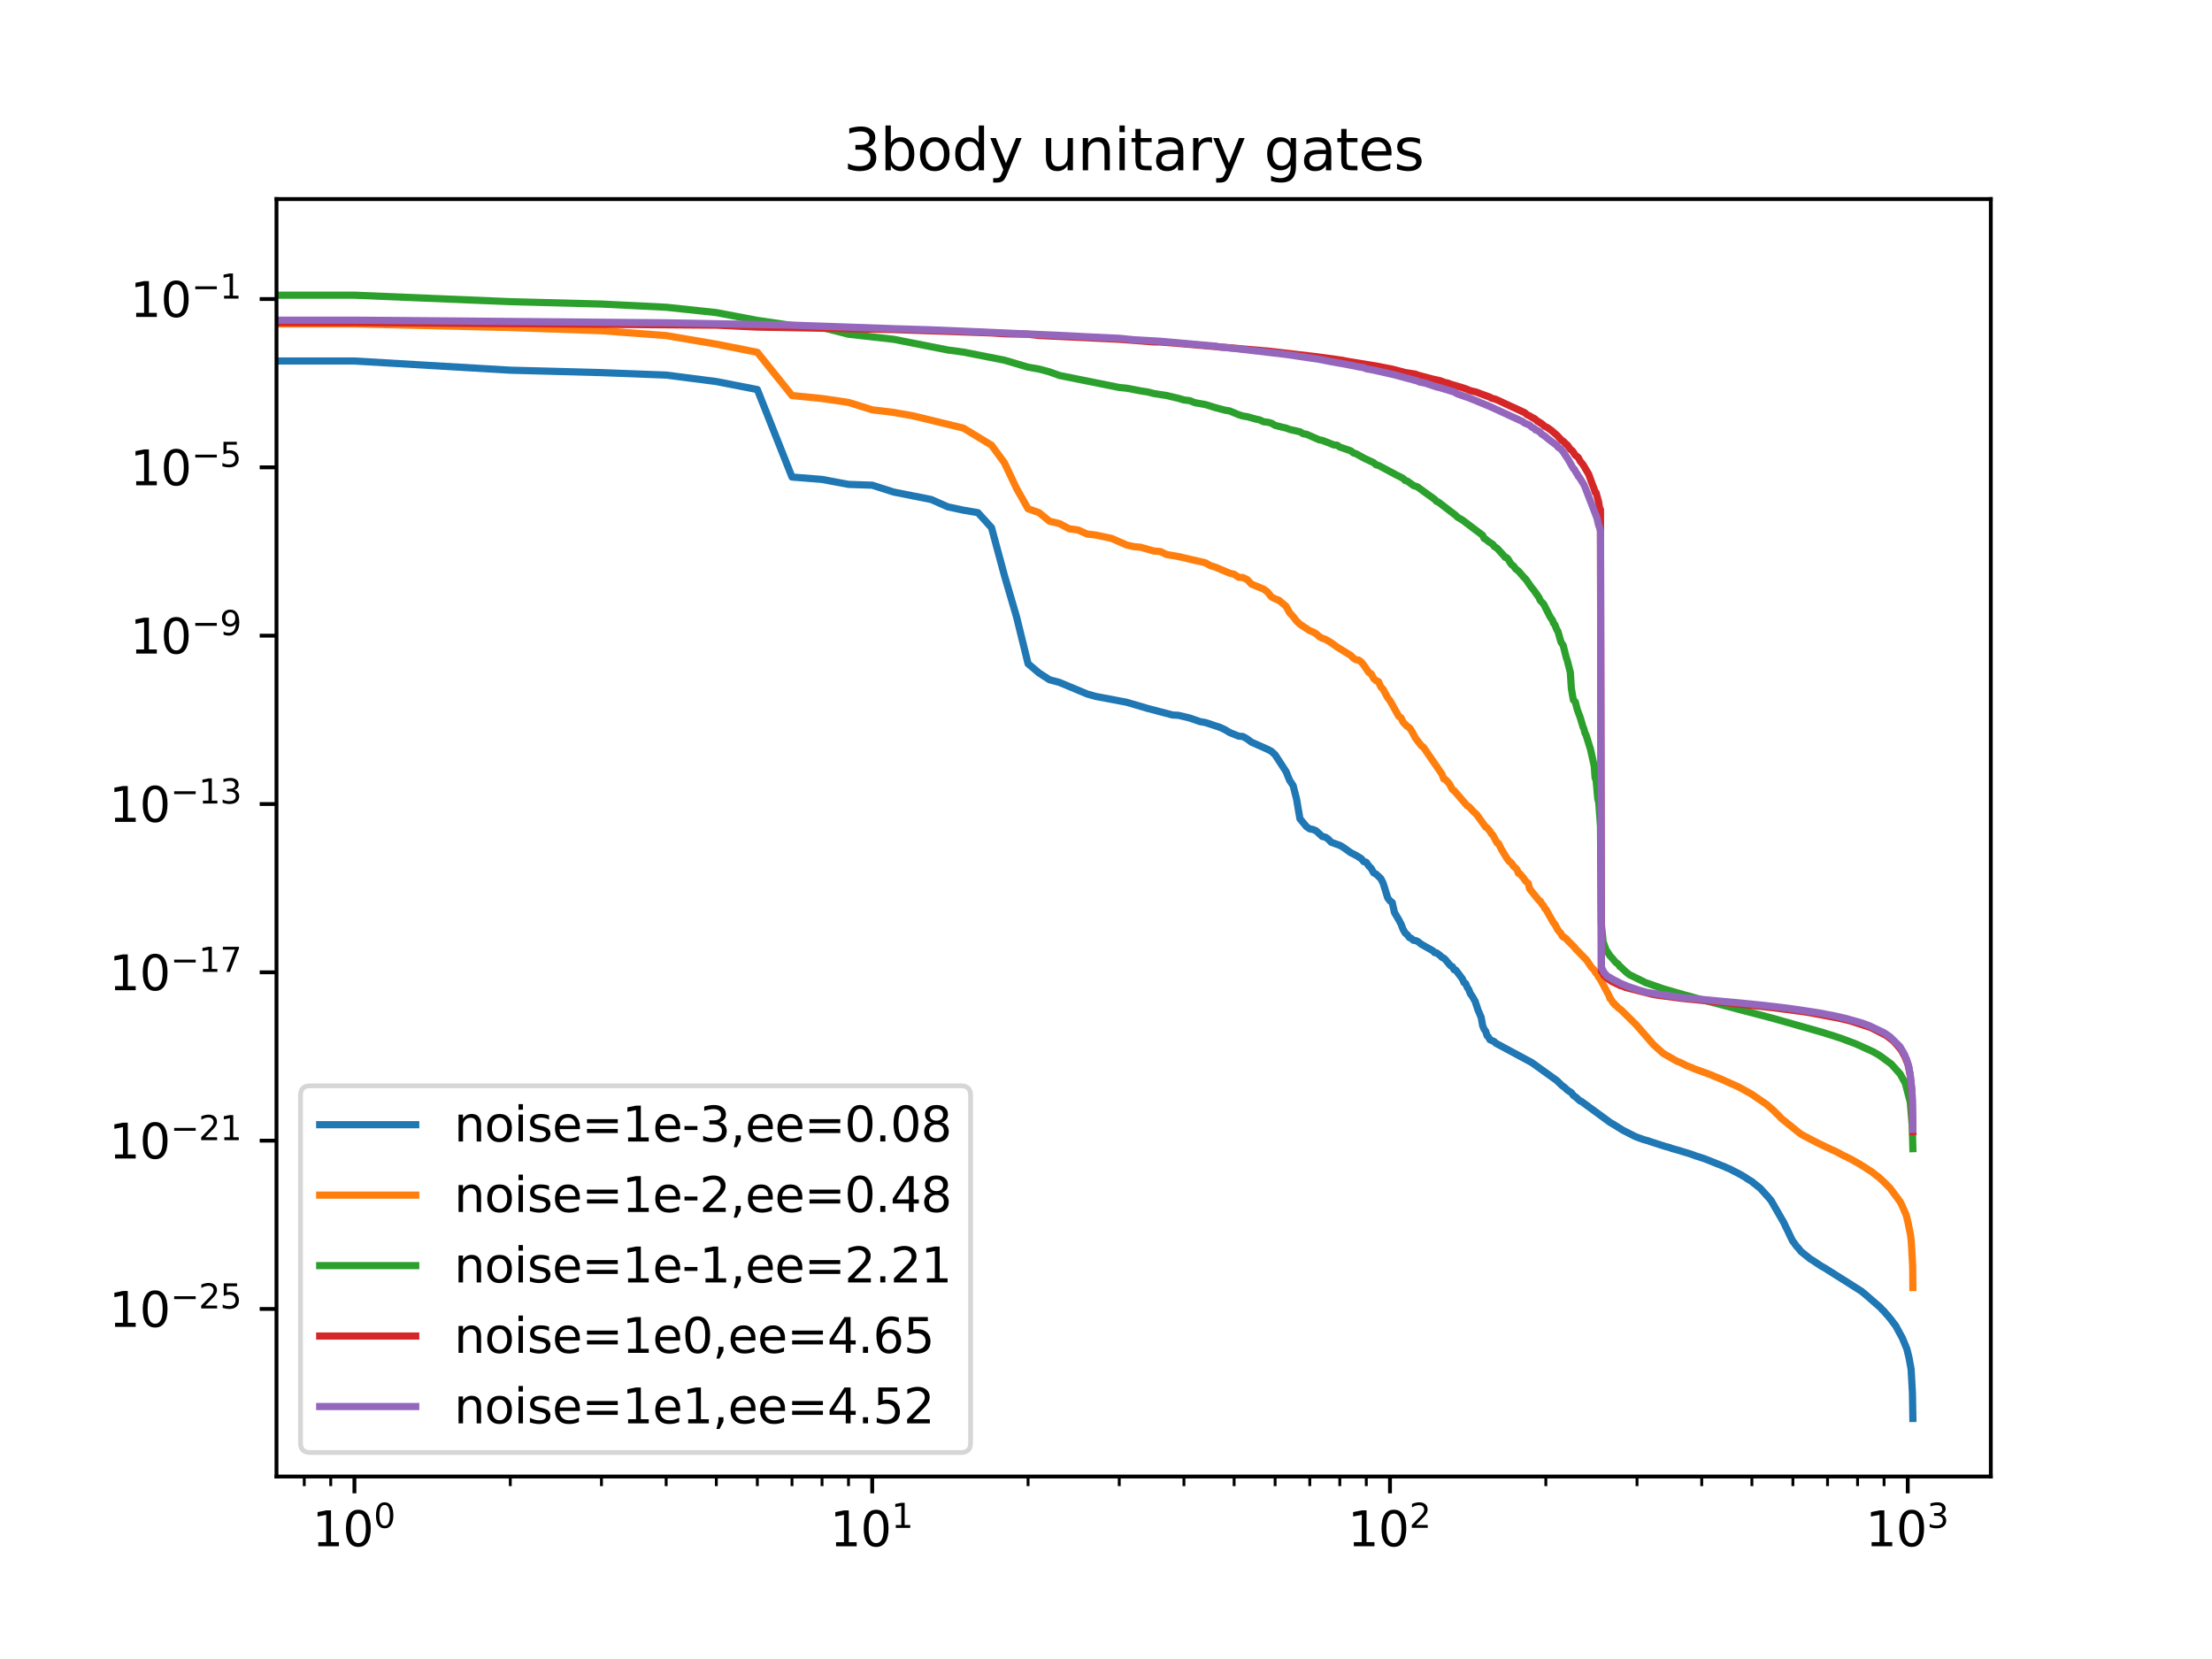 <?xml version="1.0" encoding="utf-8" standalone="no"?>
<!DOCTYPE svg PUBLIC "-//W3C//DTD SVG 1.1//EN"
  "http://www.w3.org/Graphics/SVG/1.1/DTD/svg11.dtd">
<svg xmlns:xlink="http://www.w3.org/1999/xlink" width="460.8pt" height="345.6pt" viewBox="0 0 460.8 345.6" xmlns="http://www.w3.org/2000/svg" version="1.1">
 <defs>
  <style type="text/css">*{stroke-linejoin: round; stroke-linecap: butt}</style>
 </defs>
 <g id="figure_1">
  <g id="patch_1">
   <path d="M 0 345.6 
L 460.8 345.6 
L 460.8 0 
L 0 0 
z
" style="fill: #ffffff"/>
  </g>
  <g id="axes_1">
   <g id="patch_2">
    <path d="M 57.6 307.584 
L 414.72 307.584 
L 414.72 41.472 
L 57.6 41.472 
z
" style="fill: #ffffff"/>
   </g>
   <g id="matplotlib.axis_1">
    <g id="xtick_1">
     <g id="line2d_1">
      <defs>
       <path id="m08c8ee626a" d="M 0 0 
L 0 3.5 
" style="stroke: #000000; stroke-width: 0.8"/>
      </defs>
      <g>
       <use xlink:href="#m08c8ee626a" x="73.833" y="307.584" style="stroke: #000000; stroke-width: 0.8"/>
      </g>
     </g>
     <g id="text_1">
      <!-- $\mathdefault{10^{0}}$ -->
      <g transform="translate(65.033 322.182) scale(0.1 -0.1)">
       <defs>
        <path id="DejaVuSans-31" d="M 794 531 
L 1825 531 
L 1825 4091 
L 703 3866 
L 703 4441 
L 1819 4666 
L 2450 4666 
L 2450 531 
L 3481 531 
L 3481 0 
L 794 0 
L 794 531 
z
" transform="scale(0.016)"/>
        <path id="DejaVuSans-30" d="M 2034 4250 
Q 1547 4250 1301 3770 
Q 1056 3291 1056 2328 
Q 1056 1369 1301 889 
Q 1547 409 2034 409 
Q 2525 409 2770 889 
Q 3016 1369 3016 2328 
Q 3016 3291 2770 3770 
Q 2525 4250 2034 4250 
z
M 2034 4750 
Q 2819 4750 3233 4129 
Q 3647 3509 3647 2328 
Q 3647 1150 3233 529 
Q 2819 -91 2034 -91 
Q 1250 -91 836 529 
Q 422 1150 422 2328 
Q 422 3509 836 4129 
Q 1250 4750 2034 4750 
z
" transform="scale(0.016)"/>
       </defs>
       <use xlink:href="#DejaVuSans-31" transform="translate(0 0.766)"/>
       <use xlink:href="#DejaVuSans-30" transform="translate(63.623 0.766)"/>
       <use xlink:href="#DejaVuSans-30" transform="translate(128.203 39.047) scale(0.7)"/>
      </g>
     </g>
    </g>
    <g id="xtick_2">
     <g id="line2d_2">
      <g>
       <use xlink:href="#m08c8ee626a" x="181.696" y="307.584" style="stroke: #000000; stroke-width: 0.8"/>
      </g>
     </g>
     <g id="text_2">
      <!-- $\mathdefault{10^{1}}$ -->
      <g transform="translate(172.896 322.182) scale(0.1 -0.1)">
       <use xlink:href="#DejaVuSans-31" transform="translate(0 0.684)"/>
       <use xlink:href="#DejaVuSans-30" transform="translate(63.623 0.684)"/>
       <use xlink:href="#DejaVuSans-31" transform="translate(128.203 38.966) scale(0.7)"/>
      </g>
     </g>
    </g>
    <g id="xtick_3">
     <g id="line2d_3">
      <g>
       <use xlink:href="#m08c8ee626a" x="289.559" y="307.584" style="stroke: #000000; stroke-width: 0.8"/>
      </g>
     </g>
     <g id="text_3">
      <!-- $\mathdefault{10^{2}}$ -->
      <g transform="translate(280.759 322.182) scale(0.1 -0.1)">
       <defs>
        <path id="DejaVuSans-32" d="M 1228 531 
L 3431 531 
L 3431 0 
L 469 0 
L 469 531 
Q 828 903 1448 1529 
Q 2069 2156 2228 2338 
Q 2531 2678 2651 2914 
Q 2772 3150 2772 3378 
Q 2772 3750 2511 3984 
Q 2250 4219 1831 4219 
Q 1534 4219 1204 4116 
Q 875 4013 500 3803 
L 500 4441 
Q 881 4594 1212 4672 
Q 1544 4750 1819 4750 
Q 2544 4750 2975 4387 
Q 3406 4025 3406 3419 
Q 3406 3131 3298 2873 
Q 3191 2616 2906 2266 
Q 2828 2175 2409 1742 
Q 1991 1309 1228 531 
z
" transform="scale(0.016)"/>
       </defs>
       <use xlink:href="#DejaVuSans-31" transform="translate(0 0.766)"/>
       <use xlink:href="#DejaVuSans-30" transform="translate(63.623 0.766)"/>
       <use xlink:href="#DejaVuSans-32" transform="translate(128.203 39.047) scale(0.7)"/>
      </g>
     </g>
    </g>
    <g id="xtick_4">
     <g id="line2d_4">
      <g>
       <use xlink:href="#m08c8ee626a" x="397.422" y="307.584" style="stroke: #000000; stroke-width: 0.8"/>
      </g>
     </g>
     <g id="text_4">
      <!-- $\mathdefault{10^{3}}$ -->
      <g transform="translate(388.622 322.182) scale(0.1 -0.1)">
       <defs>
        <path id="DejaVuSans-33" d="M 2597 2516 
Q 3050 2419 3304 2112 
Q 3559 1806 3559 1356 
Q 3559 666 3084 287 
Q 2609 -91 1734 -91 
Q 1441 -91 1130 -33 
Q 819 25 488 141 
L 488 750 
Q 750 597 1062 519 
Q 1375 441 1716 441 
Q 2309 441 2620 675 
Q 2931 909 2931 1356 
Q 2931 1769 2642 2001 
Q 2353 2234 1838 2234 
L 1294 2234 
L 1294 2753 
L 1863 2753 
Q 2328 2753 2575 2939 
Q 2822 3125 2822 3475 
Q 2822 3834 2567 4026 
Q 2313 4219 1838 4219 
Q 1578 4219 1281 4162 
Q 984 4106 628 3988 
L 628 4550 
Q 988 4650 1302 4700 
Q 1616 4750 1894 4750 
Q 2613 4750 3031 4423 
Q 3450 4097 3450 3541 
Q 3450 3153 3228 2886 
Q 3006 2619 2597 2516 
z
" transform="scale(0.016)"/>
       </defs>
       <use xlink:href="#DejaVuSans-31" transform="translate(0 0.766)"/>
       <use xlink:href="#DejaVuSans-30" transform="translate(63.623 0.766)"/>
       <use xlink:href="#DejaVuSans-33" transform="translate(128.203 39.047) scale(0.7)"/>
      </g>
     </g>
    </g>
    <g id="xtick_5">
     <g id="line2d_5">
      <defs>
       <path id="m4d0e355318" d="M 0 0 
L 0 2 
" style="stroke: #000000; stroke-width: 0.6"/>
      </defs>
      <g>
       <use xlink:href="#m4d0e355318" x="63.38" y="307.584" style="stroke: #000000; stroke-width: 0.6"/>
      </g>
     </g>
    </g>
    <g id="xtick_6">
     <g id="line2d_6">
      <g>
       <use xlink:href="#m4d0e355318" x="68.897" y="307.584" style="stroke: #000000; stroke-width: 0.6"/>
      </g>
     </g>
    </g>
    <g id="xtick_7">
     <g id="line2d_7">
      <g>
       <use xlink:href="#m4d0e355318" x="106.303" y="307.584" style="stroke: #000000; stroke-width: 0.6"/>
      </g>
     </g>
    </g>
    <g id="xtick_8">
     <g id="line2d_8">
      <g>
       <use xlink:href="#m4d0e355318" x="125.297" y="307.584" style="stroke: #000000; stroke-width: 0.6"/>
      </g>
     </g>
    </g>
    <g id="xtick_9">
     <g id="line2d_9">
      <g>
       <use xlink:href="#m4d0e355318" x="138.773" y="307.584" style="stroke: #000000; stroke-width: 0.6"/>
      </g>
     </g>
    </g>
    <g id="xtick_10">
     <g id="line2d_10">
      <g>
       <use xlink:href="#m4d0e355318" x="149.226" y="307.584" style="stroke: #000000; stroke-width: 0.6"/>
      </g>
     </g>
    </g>
    <g id="xtick_11">
     <g id="line2d_11">
      <g>
       <use xlink:href="#m4d0e355318" x="157.767" y="307.584" style="stroke: #000000; stroke-width: 0.6"/>
      </g>
     </g>
    </g>
    <g id="xtick_12">
     <g id="line2d_12">
      <g>
       <use xlink:href="#m4d0e355318" x="164.988" y="307.584" style="stroke: #000000; stroke-width: 0.6"/>
      </g>
     </g>
    </g>
    <g id="xtick_13">
     <g id="line2d_13">
      <g>
       <use xlink:href="#m4d0e355318" x="171.243" y="307.584" style="stroke: #000000; stroke-width: 0.6"/>
      </g>
     </g>
    </g>
    <g id="xtick_14">
     <g id="line2d_14">
      <g>
       <use xlink:href="#m4d0e355318" x="176.76" y="307.584" style="stroke: #000000; stroke-width: 0.6"/>
      </g>
     </g>
    </g>
    <g id="xtick_15">
     <g id="line2d_15">
      <g>
       <use xlink:href="#m4d0e355318" x="214.166" y="307.584" style="stroke: #000000; stroke-width: 0.6"/>
      </g>
     </g>
    </g>
    <g id="xtick_16">
     <g id="line2d_16">
      <g>
       <use xlink:href="#m4d0e355318" x="233.16" y="307.584" style="stroke: #000000; stroke-width: 0.6"/>
      </g>
     </g>
    </g>
    <g id="xtick_17">
     <g id="line2d_17">
      <g>
       <use xlink:href="#m4d0e355318" x="246.636" y="307.584" style="stroke: #000000; stroke-width: 0.6"/>
      </g>
     </g>
    </g>
    <g id="xtick_18">
     <g id="line2d_18">
      <g>
       <use xlink:href="#m4d0e355318" x="257.089" y="307.584" style="stroke: #000000; stroke-width: 0.6"/>
      </g>
     </g>
    </g>
    <g id="xtick_19">
     <g id="line2d_19">
      <g>
       <use xlink:href="#m4d0e355318" x="265.63" y="307.584" style="stroke: #000000; stroke-width: 0.6"/>
      </g>
     </g>
    </g>
    <g id="xtick_20">
     <g id="line2d_20">
      <g>
       <use xlink:href="#m4d0e355318" x="272.851" y="307.584" style="stroke: #000000; stroke-width: 0.6"/>
      </g>
     </g>
    </g>
    <g id="xtick_21">
     <g id="line2d_21">
      <g>
       <use xlink:href="#m4d0e355318" x="279.106" y="307.584" style="stroke: #000000; stroke-width: 0.6"/>
      </g>
     </g>
    </g>
    <g id="xtick_22">
     <g id="line2d_22">
      <g>
       <use xlink:href="#m4d0e355318" x="284.623" y="307.584" style="stroke: #000000; stroke-width: 0.6"/>
      </g>
     </g>
    </g>
    <g id="xtick_23">
     <g id="line2d_23">
      <g>
       <use xlink:href="#m4d0e355318" x="322.029" y="307.584" style="stroke: #000000; stroke-width: 0.6"/>
      </g>
     </g>
    </g>
    <g id="xtick_24">
     <g id="line2d_24">
      <g>
       <use xlink:href="#m4d0e355318" x="341.023" y="307.584" style="stroke: #000000; stroke-width: 0.6"/>
      </g>
     </g>
    </g>
    <g id="xtick_25">
     <g id="line2d_25">
      <g>
       <use xlink:href="#m4d0e355318" x="354.499" y="307.584" style="stroke: #000000; stroke-width: 0.6"/>
      </g>
     </g>
    </g>
    <g id="xtick_26">
     <g id="line2d_26">
      <g>
       <use xlink:href="#m4d0e355318" x="364.952" y="307.584" style="stroke: #000000; stroke-width: 0.6"/>
      </g>
     </g>
    </g>
    <g id="xtick_27">
     <g id="line2d_27">
      <g>
       <use xlink:href="#m4d0e355318" x="373.493" y="307.584" style="stroke: #000000; stroke-width: 0.6"/>
      </g>
     </g>
    </g>
    <g id="xtick_28">
     <g id="line2d_28">
      <g>
       <use xlink:href="#m4d0e355318" x="380.714" y="307.584" style="stroke: #000000; stroke-width: 0.6"/>
      </g>
     </g>
    </g>
    <g id="xtick_29">
     <g id="line2d_29">
      <g>
       <use xlink:href="#m4d0e355318" x="386.969" y="307.584" style="stroke: #000000; stroke-width: 0.6"/>
      </g>
     </g>
    </g>
    <g id="xtick_30">
     <g id="line2d_30">
      <g>
       <use xlink:href="#m4d0e355318" x="392.487" y="307.584" style="stroke: #000000; stroke-width: 0.6"/>
      </g>
     </g>
    </g>
   </g>
   <g id="matplotlib.axis_2">
    <g id="ytick_1">
     <g id="line2d_31">
      <defs>
       <path id="m8bff9278f8" d="M 0 0 
L -3.5 0 
" style="stroke: #000000; stroke-width: 0.8"/>
      </defs>
      <g>
       <use xlink:href="#m8bff9278f8" x="57.6" y="272.682" style="stroke: #000000; stroke-width: 0.8"/>
      </g>
     </g>
     <g id="text_5">
      <!-- $\mathdefault{10^{-25}}$ -->
      <g transform="translate(22.7 276.482) scale(0.1 -0.1)">
       <defs>
        <path id="DejaVuSans-2212" d="M 678 2272 
L 4684 2272 
L 4684 1741 
L 678 1741 
L 678 2272 
z
" transform="scale(0.016)"/>
        <path id="DejaVuSans-35" d="M 691 4666 
L 3169 4666 
L 3169 4134 
L 1269 4134 
L 1269 2991 
Q 1406 3038 1543 3061 
Q 1681 3084 1819 3084 
Q 2600 3084 3056 2656 
Q 3513 2228 3513 1497 
Q 3513 744 3044 326 
Q 2575 -91 1722 -91 
Q 1428 -91 1123 -41 
Q 819 9 494 109 
L 494 744 
Q 775 591 1075 516 
Q 1375 441 1709 441 
Q 2250 441 2565 725 
Q 2881 1009 2881 1497 
Q 2881 1984 2565 2268 
Q 2250 2553 1709 2553 
Q 1456 2553 1204 2497 
Q 953 2441 691 2322 
L 691 4666 
z
" transform="scale(0.016)"/>
       </defs>
       <use xlink:href="#DejaVuSans-31" transform="translate(0 0.766)"/>
       <use xlink:href="#DejaVuSans-30" transform="translate(63.623 0.766)"/>
       <use xlink:href="#DejaVuSans-2212" transform="translate(128.203 39.047) scale(0.7)"/>
       <use xlink:href="#DejaVuSans-32" transform="translate(186.855 39.047) scale(0.7)"/>
       <use xlink:href="#DejaVuSans-35" transform="translate(231.392 39.047) scale(0.7)"/>
      </g>
     </g>
    </g>
    <g id="ytick_2">
     <g id="line2d_32">
      <g>
       <use xlink:href="#m8bff9278f8" x="57.6" y="237.618" style="stroke: #000000; stroke-width: 0.8"/>
      </g>
     </g>
     <g id="text_6">
      <!-- $\mathdefault{10^{-21}}$ -->
      <g transform="translate(22.7 241.417) scale(0.1 -0.1)">
       <use xlink:href="#DejaVuSans-31" transform="translate(0 0.766)"/>
       <use xlink:href="#DejaVuSans-30" transform="translate(63.623 0.766)"/>
       <use xlink:href="#DejaVuSans-2212" transform="translate(128.203 39.047) scale(0.7)"/>
       <use xlink:href="#DejaVuSans-32" transform="translate(186.855 39.047) scale(0.7)"/>
       <use xlink:href="#DejaVuSans-31" transform="translate(231.392 39.047) scale(0.7)"/>
      </g>
     </g>
    </g>
    <g id="ytick_3">
     <g id="line2d_33">
      <g>
       <use xlink:href="#m8bff9278f8" x="57.6" y="202.553" style="stroke: #000000; stroke-width: 0.8"/>
      </g>
     </g>
     <g id="text_7">
      <!-- $\mathdefault{10^{-17}}$ -->
      <g transform="translate(22.7 206.352) scale(0.1 -0.1)">
       <defs>
        <path id="DejaVuSans-37" d="M 525 4666 
L 3525 4666 
L 3525 4397 
L 1831 0 
L 1172 0 
L 2766 4134 
L 525 4134 
L 525 4666 
z
" transform="scale(0.016)"/>
       </defs>
       <use xlink:href="#DejaVuSans-31" transform="translate(0 0.684)"/>
       <use xlink:href="#DejaVuSans-30" transform="translate(63.623 0.684)"/>
       <use xlink:href="#DejaVuSans-2212" transform="translate(128.203 38.966) scale(0.7)"/>
       <use xlink:href="#DejaVuSans-31" transform="translate(186.855 38.966) scale(0.7)"/>
       <use xlink:href="#DejaVuSans-37" transform="translate(231.392 38.966) scale(0.7)"/>
      </g>
     </g>
    </g>
    <g id="ytick_4">
     <g id="line2d_34">
      <g>
       <use xlink:href="#m8bff9278f8" x="57.6" y="167.488" style="stroke: #000000; stroke-width: 0.8"/>
      </g>
     </g>
     <g id="text_8">
      <!-- $\mathdefault{10^{-13}}$ -->
      <g transform="translate(22.7 171.287) scale(0.1 -0.1)">
       <use xlink:href="#DejaVuSans-31" transform="translate(0 0.766)"/>
       <use xlink:href="#DejaVuSans-30" transform="translate(63.623 0.766)"/>
       <use xlink:href="#DejaVuSans-2212" transform="translate(128.203 39.047) scale(0.7)"/>
       <use xlink:href="#DejaVuSans-31" transform="translate(186.855 39.047) scale(0.7)"/>
       <use xlink:href="#DejaVuSans-33" transform="translate(231.392 39.047) scale(0.7)"/>
      </g>
     </g>
    </g>
    <g id="ytick_5">
     <g id="line2d_35">
      <g>
       <use xlink:href="#m8bff9278f8" x="57.6" y="132.423" style="stroke: #000000; stroke-width: 0.8"/>
      </g>
     </g>
     <g id="text_9">
      <!-- $\mathdefault{10^{-9}}$ -->
      <g transform="translate(27.1 136.222) scale(0.1 -0.1)">
       <defs>
        <path id="DejaVuSans-39" d="M 703 97 
L 703 672 
Q 941 559 1184 500 
Q 1428 441 1663 441 
Q 2288 441 2617 861 
Q 2947 1281 2994 2138 
Q 2813 1869 2534 1725 
Q 2256 1581 1919 1581 
Q 1219 1581 811 2004 
Q 403 2428 403 3163 
Q 403 3881 828 4315 
Q 1253 4750 1959 4750 
Q 2769 4750 3195 4129 
Q 3622 3509 3622 2328 
Q 3622 1225 3098 567 
Q 2575 -91 1691 -91 
Q 1453 -91 1209 -44 
Q 966 3 703 97 
z
M 1959 2075 
Q 2384 2075 2632 2365 
Q 2881 2656 2881 3163 
Q 2881 3666 2632 3958 
Q 2384 4250 1959 4250 
Q 1534 4250 1286 3958 
Q 1038 3666 1038 3163 
Q 1038 2656 1286 2365 
Q 1534 2075 1959 2075 
z
" transform="scale(0.016)"/>
       </defs>
       <use xlink:href="#DejaVuSans-31" transform="translate(0 0.766)"/>
       <use xlink:href="#DejaVuSans-30" transform="translate(63.623 0.766)"/>
       <use xlink:href="#DejaVuSans-2212" transform="translate(128.203 39.047) scale(0.7)"/>
       <use xlink:href="#DejaVuSans-39" transform="translate(186.855 39.047) scale(0.7)"/>
      </g>
     </g>
    </g>
    <g id="ytick_6">
     <g id="line2d_36">
      <g>
       <use xlink:href="#m8bff9278f8" x="57.6" y="97.358" style="stroke: #000000; stroke-width: 0.8"/>
      </g>
     </g>
     <g id="text_10">
      <!-- $\mathdefault{10^{-5}}$ -->
      <g transform="translate(27.1 101.158) scale(0.1 -0.1)">
       <use xlink:href="#DejaVuSans-31" transform="translate(0 0.684)"/>
       <use xlink:href="#DejaVuSans-30" transform="translate(63.623 0.684)"/>
       <use xlink:href="#DejaVuSans-2212" transform="translate(128.203 38.966) scale(0.7)"/>
       <use xlink:href="#DejaVuSans-35" transform="translate(186.855 38.966) scale(0.7)"/>
      </g>
     </g>
    </g>
    <g id="ytick_7">
     <g id="line2d_37">
      <g>
       <use xlink:href="#m8bff9278f8" x="57.6" y="62.294" style="stroke: #000000; stroke-width: 0.8"/>
      </g>
     </g>
     <g id="text_11">
      <!-- $\mathdefault{10^{-1}}$ -->
      <g transform="translate(27.1 66.093) scale(0.1 -0.1)">
       <use xlink:href="#DejaVuSans-31" transform="translate(0 0.684)"/>
       <use xlink:href="#DejaVuSans-30" transform="translate(63.623 0.684)"/>
       <use xlink:href="#DejaVuSans-2212" transform="translate(128.203 38.966) scale(0.7)"/>
       <use xlink:href="#DejaVuSans-31" transform="translate(186.855 38.966) scale(0.7)"/>
      </g>
     </g>
    </g>
   </g>
   <g id="line2d_38">
    <path d="M -1 75.191 
L 73.833 75.206 
L 106.303 77.116 
L 125.297 77.624 
L 138.773 78.135 
L 149.226 79.484 
L 157.767 81.151 
L 164.988 99.374 
L 171.243 99.873 
L 176.76 100.908 
L 181.696 101.076 
L 186.161 102.5 
L 193.986 104.058 
L 197.458 105.589 
L 200.69 106.281 
L 203.713 106.793 
L 206.553 109.928 
L 209.23 119.854 
L 211.763 128.499 
L 214.166 138.262 
L 216.451 140.195 
L 218.631 141.603 
L 220.713 142.166 
L 226.456 144.565 
L 228.224 145.067 
L 234.696 146.293 
L 239.023 147.566 
L 244.233 148.94 
L 245.45 149.01 
L 247.793 149.563 
L 250.024 150.336 
L 251.101 150.516 
L 254.19 151.539 
L 255.177 152 
L 256.143 152.592 
L 258.017 153.348 
L 258.926 153.433 
L 259.818 153.94 
L 260.694 154.597 
L 264.042 156.086 
L 264.842 156.505 
L 265.63 157.233 
L 267.915 160.744 
L 268.653 162.572 
L 269.379 163.641 
L 270.094 166.447 
L 270.799 170.559 
L 272.177 172.224 
L 272.851 172.676 
L 273.515 172.791 
L 274.17 173.074 
L 275.454 174.258 
L 276.083 174.382 
L 276.703 174.811 
L 277.315 175.455 
L 279.106 176.102 
L 279.688 176.425 
L 281.391 177.637 
L 282.494 178.195 
L 283.571 178.863 
L 284.1 179.497 
L 284.623 179.634 
L 285.141 180.393 
L 285.653 180.906 
L 286.159 181.837 
L 286.66 182.083 
L 287.647 183.026 
L 288.132 183.986 
L 289.088 187.056 
L 289.559 187.668 
L 290.025 188.01 
L 290.487 190.069 
L 291.396 191.62 
L 291.844 192.46 
L 292.289 193.613 
L 292.728 194.371 
L 293.164 194.733 
L 293.596 195.304 
L 294.024 195.498 
L 294.448 195.885 
L 294.868 195.929 
L 295.284 196.089 
L 296.106 196.714 
L 298.488 198.063 
L 298.874 198.46 
L 299.256 198.49 
L 300.012 199.054 
L 300.385 199.441 
L 300.756 199.591 
L 301.123 199.926 
L 301.849 200.813 
L 302.208 201.217 
L 302.564 201.375 
L 302.918 202.018 
L 303.269 202.09 
L 304.647 203.921 
L 304.985 204.71 
L 305.321 204.885 
L 305.654 205.681 
L 305.985 206.179 
L 306.314 207.03 
L 306.64 207.446 
L 307.287 208.573 
L 307.924 210.46 
L 308.553 211.929 
L 308.864 213.664 
L 309.173 214.409 
L 309.48 214.812 
L 309.786 215.751 
L 310.089 216.057 
L 310.39 216.6 
L 311.282 216.984 
L 311.576 217.304 
L 319.13 221.372 
L 324.315 225.097 
L 325.417 226.165 
L 325.851 226.457 
L 326.494 227.07 
L 326.918 227.351 
L 327.338 227.603 
L 327.754 228.186 
L 328.372 228.637 
L 328.779 229.02 
L 329.183 229.367 
L 329.384 229.402 
L 335.388 233.806 
L 335.913 234.105 
L 338.124 235.476 
L 340.552 236.706 
L 341.023 236.905 
L 342.407 237.402 
L 343.457 237.684 
L 343.752 237.811 
L 344.338 237.995 
L 347.023 238.86 
L 347.841 239.065 
L 348.244 239.236 
L 349.04 239.458 
L 349.823 239.669 
L 350.466 239.884 
L 351.225 240.108 
L 351.973 240.334 
L 352.83 240.627 
L 353.193 240.781 
L 353.791 240.963 
L 355.081 241.383 
L 356.449 241.923 
L 358.75 242.851 
L 359.176 243.009 
L 359.703 243.26 
L 360.431 243.55 
L 360.74 243.734 
L 362.153 244.45 
L 362.45 244.624 
L 362.746 244.764 
L 363.04 244.966 
L 363.332 245.112 
L 364.101 245.63 
L 365.046 246.204 
L 365.325 246.484 
L 365.511 246.595 
L 366.063 247.042 
L 366.609 247.468 
L 366.879 247.752 
L 367.682 248.629 
L 368.903 250.012 
L 371.662 254.804 
L 371.985 255.544 
L 372.307 256.153 
L 372.864 257.349 
L 373.493 258.631 
L 373.649 258.758 
L 374.19 259.543 
L 374.726 260.123 
L 375.18 260.711 
L 375.555 260.999 
L 377.098 262.252 
L 377.53 262.5 
L 378.452 263.119 
L 378.732 263.303 
L 379.287 263.68 
L 380.311 264.266 
L 380.647 264.484 
L 387.782 268.987 
L 388.069 269.244 
L 388.24 269.356 
L 391.752 272.408 
L 392.068 272.787 
L 392.487 273.168 
L 392.746 273.505 
L 393.261 274.064 
L 393.922 274.872 
L 394.573 275.75 
L 394.871 276.114 
L 396.284 278.714 
L 397.234 281.011 
L 397.609 282.543 
L 397.702 282.942 
L 398.12 285.248 
L 398.396 290.208 
L 398.487 295.488 
L 398.487 295.488 
" clip-path="url(#pdc5a31282e)" style="fill: none; stroke: #1f77b4; stroke-width: 1.5; stroke-linecap: square"/>
   </g>
   <g id="line2d_39">
    <path d="M -1 67.473 
L 73.833 67.483 
L 106.303 68.23 
L 125.297 68.899 
L 138.773 69.906 
L 149.226 71.693 
L 157.767 73.39 
L 164.988 82.397 
L 171.243 83.022 
L 176.76 83.828 
L 181.696 85.372 
L 186.161 85.914 
L 190.237 86.637 
L 200.69 89.18 
L 206.553 92.745 
L 209.23 96.393 
L 211.763 101.745 
L 214.166 105.995 
L 216.451 106.792 
L 218.631 108.582 
L 220.713 109.073 
L 222.707 110.144 
L 224.619 110.421 
L 226.456 111.247 
L 228.224 111.451 
L 231.572 112.161 
L 234.696 113.532 
L 236.183 113.873 
L 237.624 114.006 
L 240.381 114.792 
L 241.7 114.883 
L 242.984 115.507 
L 245.45 115.929 
L 251.101 117.241 
L 252.153 117.832 
L 253.183 118.15 
L 256.143 119.398 
L 257.089 119.627 
L 258.017 120.256 
L 258.926 120.315 
L 259.818 120.743 
L 260.694 121.679 
L 263.227 122.718 
L 264.042 123.304 
L 264.842 124.333 
L 265.63 124.753 
L 266.404 125.029 
L 267.915 126.309 
L 268.653 127.657 
L 269.379 128.425 
L 270.094 129.364 
L 270.799 130.035 
L 272.851 131.389 
L 273.515 131.643 
L 274.17 132.018 
L 274.817 132.605 
L 275.454 132.967 
L 276.083 133.166 
L 277.315 133.887 
L 278.517 134.77 
L 281.391 136.541 
L 281.946 137.117 
L 282.494 137.445 
L 283.035 137.51 
L 283.571 137.892 
L 284.1 138.557 
L 285.141 140.074 
L 285.653 140.394 
L 286.159 141.343 
L 286.66 141.804 
L 287.156 141.987 
L 287.647 143.093 
L 288.132 143.599 
L 289.088 145.369 
L 289.559 145.956 
L 291.396 149.225 
L 291.844 149.513 
L 292.289 150.443 
L 293.164 151.329 
L 293.596 151.58 
L 294.024 152.183 
L 294.868 153.754 
L 296.106 155.374 
L 296.512 155.632 
L 300.385 161.265 
L 300.756 162.261 
L 301.123 162.401 
L 301.849 163.173 
L 302.564 164.473 
L 302.918 164.697 
L 305.654 167.873 
L 305.985 168.021 
L 306.965 169.084 
L 307.606 169.668 
L 309.48 172.283 
L 309.786 172.444 
L 310.39 173.161 
L 310.689 173.694 
L 310.987 173.955 
L 311.868 175.599 
L 312.158 175.686 
L 312.733 176.855 
L 313.862 178.721 
L 314.416 179.479 
L 314.691 179.613 
L 314.964 179.914 
L 315.235 180.407 
L 315.774 180.864 
L 316.041 181.183 
L 316.306 181.921 
L 316.57 181.964 
L 317.093 182.585 
L 317.353 182.87 
L 317.868 183.615 
L 318.377 184.032 
L 318.629 185.141 
L 320.602 187.594 
L 320.843 187.688 
L 321.321 188.502 
L 321.558 188.683 
L 321.794 189.222 
L 322.029 189.412 
L 323.64 192.263 
L 323.866 192.459 
L 324.537 193.746 
L 324.979 194.233 
L 325.198 194.496 
L 325.417 194.987 
L 325.634 195.199 
L 325.851 195.22 
L 326.28 195.576 
L 326.706 196.046 
L 327.961 197.297 
L 328.372 197.825 
L 328.779 198.21 
L 330.57 200.066 
L 331.536 201.519 
L 331.916 201.892 
L 332.106 202.077 
L 332.482 202.748 
L 332.669 202.864 
L 333.041 203.561 
L 333.41 204.063 
L 335.212 207.448 
L 335.388 208.024 
L 335.564 208.135 
L 336.087 208.971 
L 336.26 209.025 
L 336.433 209.354 
L 336.605 209.411 
L 337.117 209.943 
L 337.791 210.459 
L 340.866 213.502 
L 344.483 217.662 
L 346.471 219.436 
L 348.908 220.829 
L 349.302 221.056 
L 349.952 221.298 
L 350.593 221.601 
L 351.099 221.889 
L 352.465 222.423 
L 352.83 222.607 
L 355.196 223.457 
L 355.541 223.571 
L 355.997 223.772 
L 356.561 223.958 
L 356.896 224.136 
L 357.559 224.396 
L 358.213 224.652 
L 361.653 226.189 
L 362.153 226.412 
L 364.764 227.85 
L 368.034 230.081 
L 369.502 231.36 
L 369.925 231.814 
L 370.344 232.184 
L 371.09 232.99 
L 374.802 235.982 
L 375.029 236.152 
L 375.778 236.613 
L 376.075 236.755 
L 378.452 237.992 
L 380.781 239.119 
L 380.981 239.197 
L 381.378 239.405 
L 382.422 239.87 
L 384.133 240.773 
L 384.505 240.923 
L 384.935 241.161 
L 385.542 241.451 
L 387.203 242.388 
L 387.377 242.481 
L 387.782 242.759 
L 388.411 243.128 
L 389.255 243.688 
L 389.864 244.073 
L 390.52 244.576 
L 390.845 244.844 
L 391.381 245.218 
L 392.487 246.265 
L 392.849 246.611 
L 393.414 247.196 
L 393.669 247.426 
L 395.802 250.301 
L 396.188 251.034 
L 397.093 253.114 
L 397.469 254.621 
L 398.027 257.405 
L 398.166 258.802 
L 398.441 263.736 
L 398.487 268.21 
L 398.487 268.21 
" clip-path="url(#pdc5a31282e)" style="fill: none; stroke: #ff7f0e; stroke-width: 1.5; stroke-linecap: square"/>
   </g>
   <g id="line2d_40">
    <path d="M -1 61.489 
L 73.833 61.492 
L 106.303 62.844 
L 125.297 63.339 
L 138.773 64.005 
L 149.226 65.119 
L 157.767 66.742 
L 164.988 67.802 
L 171.243 68.228 
L 176.76 69.627 
L 186.161 70.684 
L 197.458 72.912 
L 200.69 73.348 
L 209.23 75.029 
L 214.166 76.489 
L 216.451 76.884 
L 218.631 77.467 
L 220.713 78.218 
L 233.16 80.719 
L 234.696 80.869 
L 237.624 81.428 
L 239.023 81.64 
L 240.381 81.985 
L 242.984 82.386 
L 245.45 82.967 
L 246.636 83.324 
L 247.793 83.447 
L 248.921 83.891 
L 251.101 84.272 
L 253.183 84.918 
L 255.177 85.445 
L 256.143 85.599 
L 258.017 86.383 
L 258.926 86.667 
L 259.818 86.805 
L 261.554 87.29 
L 262.398 87.476 
L 263.227 87.861 
L 264.042 87.945 
L 264.842 88.149 
L 265.63 88.613 
L 267.166 89.004 
L 267.915 89.172 
L 268.653 89.458 
L 270.799 89.944 
L 271.493 90.359 
L 272.177 90.466 
L 274.17 91.342 
L 274.817 91.622 
L 275.454 91.737 
L 277.92 92.704 
L 278.517 92.728 
L 279.106 93.13 
L 281.391 93.918 
L 281.946 94.357 
L 282.494 94.521 
L 284.1 95.415 
L 286.159 96.385 
L 286.66 96.822 
L 287.156 96.952 
L 290.944 98.968 
L 292.289 99.656 
L 292.728 100.104 
L 293.164 100.218 
L 294.448 101.145 
L 295.284 101.42 
L 296.914 102.62 
L 298.874 104.021 
L 299.256 104.445 
L 299.636 104.586 
L 303.269 107.376 
L 303.617 107.731 
L 304.647 108.334 
L 308.864 111.511 
L 309.173 112.179 
L 309.48 112.304 
L 310.089 112.826 
L 310.987 113.394 
L 311.282 113.844 
L 311.868 114.208 
L 313.3 115.778 
L 313.582 116.126 
L 313.862 116.167 
L 314.14 116.439 
L 314.691 117.357 
L 314.964 117.685 
L 315.235 117.83 
L 315.774 118.548 
L 316.306 118.938 
L 317.353 120.151 
L 317.868 120.681 
L 318.881 122.154 
L 319.379 122.771 
L 319.872 123.43 
L 320.36 124.13 
L 320.602 124.483 
L 320.843 125.06 
L 321.558 125.821 
L 322.957 128.566 
L 323.414 129.208 
L 323.64 129.848 
L 323.866 130.062 
L 324.315 131.189 
L 324.537 131.507 
L 325.198 133.794 
L 325.634 134.422 
L 326.28 136.993 
L 326.494 137.58 
L 326.918 139.24 
L 327.128 140.072 
L 327.338 143.388 
L 327.754 145.807 
L 328.167 146.223 
L 328.576 147.825 
L 329.183 149.459 
L 329.782 151.462 
L 329.98 151.894 
L 330.178 152.737 
L 330.374 153.028 
L 331.344 156.155 
L 332.106 159.587 
L 332.294 162.095 
L 332.482 162.376 
L 332.855 166.441 
L 333.041 167.101 
L 333.41 172.109 
L 333.593 192.491 
L 333.958 196.182 
L 334.678 198.154 
L 334.857 198.262 
L 335.388 199.111 
L 335.739 199.475 
L 336.605 200.493 
L 337.117 200.861 
L 337.455 201.373 
L 337.623 201.425 
L 338.124 201.916 
L 338.784 202.527 
L 339.435 203.047 
L 342.407 204.493 
L 342.71 204.663 
L 344.628 205.33 
L 345.911 205.78 
L 346.471 205.983 
L 350.847 207.243 
L 351.476 207.397 
L 352.951 207.819 
L 354.028 208.119 
L 354.382 208.215 
L 355.196 208.428 
L 368.47 211.905 
L 368.989 212.044 
L 379.904 215.134 
L 380.714 215.408 
L 381.707 215.702 
L 382.999 216.131 
L 383.507 216.293 
L 386.439 217.395 
L 386.852 217.569 
L 390.138 219.061 
L 391.06 219.58 
L 391.593 219.9 
L 393.972 221.649 
L 395.85 223.745 
L 396.904 225.655 
L 397.935 229.564 
L 398.35 234.418 
L 398.487 239.288 
L 398.487 239.288 
" clip-path="url(#pdc5a31282e)" style="fill: none; stroke: #2ca02c; stroke-width: 1.5; stroke-linecap: square"/>
   </g>
   <g id="line2d_41">
    <path d="M -1 67.203 
L 73.833 67.203 
L 149.226 67.737 
L 157.767 68.135 
L 186.161 68.653 
L 206.553 69.353 
L 209.23 69.536 
L 214.166 69.629 
L 216.451 69.885 
L 233.16 70.679 
L 240.381 71.228 
L 241.7 71.24 
L 244.233 71.434 
L 264.042 73.129 
L 273.515 74.224 
L 277.315 74.719 
L 279.688 75.062 
L 280.83 75.292 
L 286.66 76.242 
L 290.025 76.895 
L 292.728 77.608 
L 294.868 77.937 
L 295.284 78.123 
L 296.106 78.34 
L 298.488 78.973 
L 300.012 79.307 
L 301.123 79.727 
L 301.487 79.766 
L 302.208 80.032 
L 304.306 80.66 
L 304.985 80.868 
L 305.654 81.118 
L 306.314 81.386 
L 307.606 81.695 
L 308.239 81.947 
L 310.39 82.737 
L 310.689 82.941 
L 311.576 83.174 
L 317.611 85.96 
L 318.123 86.395 
L 318.629 86.631 
L 319.379 87.091 
L 319.626 87.176 
L 320.36 87.805 
L 320.602 87.873 
L 320.843 88.115 
L 321.083 88.187 
L 321.794 88.817 
L 322.263 89.019 
L 323.186 89.674 
L 324.315 90.646 
L 324.979 91.356 
L 325.417 91.794 
L 325.634 91.904 
L 326.28 92.554 
L 326.494 92.683 
L 327.128 93.603 
L 327.546 93.898 
L 328.167 94.83 
L 328.779 95.299 
L 329.183 96.071 
L 329.782 96.8 
L 330.958 98.805 
L 331.536 100.393 
L 332.106 101.914 
L 332.294 102.543 
L 332.482 102.603 
L 333.041 104.631 
L 333.226 105.844 
L 333.41 106.153 
L 333.593 202.333 
L 333.776 202.508 
L 334.139 203.206 
L 334.857 203.85 
L 335.739 204.444 
L 337.623 205.341 
L 337.958 205.415 
L 338.62 205.702 
L 344.046 207.088 
L 345.203 207.3 
L 350.081 207.948 
L 355.77 208.512 
L 357.007 208.632 
L 359.598 208.882 
L 369.246 209.906 
L 375.629 210.746 
L 376.881 210.937 
L 382.936 212.08 
L 384.566 212.459 
L 385.421 212.668 
L 389.699 214.057 
L 392.798 215.631 
L 393.056 215.793 
L 393.312 215.982 
L 394.274 216.736 
L 394.474 216.897 
L 395.118 217.617 
L 395.705 218.298 
L 396.236 219.028 
L 396.571 219.698 
L 396.714 219.883 
L 397.375 221.504 
L 397.469 221.723 
L 397.795 223.29 
L 397.935 223.992 
L 398.304 227.873 
L 398.487 235.737 
L 398.487 235.737 
" clip-path="url(#pdc5a31282e)" style="fill: none; stroke: #d62728; stroke-width: 1.5; stroke-linecap: square"/>
   </g>
   <g id="line2d_42">
    <path d="M -1 66.695 
L 73.833 66.695 
L 138.773 67.243 
L 164.988 67.73 
L 186.161 68.471 
L 193.986 68.712 
L 203.713 69.115 
L 222.707 69.956 
L 226.456 70.161 
L 233.16 70.473 
L 236.183 70.774 
L 241.7 71.086 
L 253.183 72.108 
L 254.19 72.304 
L 257.089 72.573 
L 267.915 73.838 
L 272.851 74.569 
L 274.817 74.855 
L 277.315 75.353 
L 280.263 75.865 
L 283.035 76.425 
L 284.1 76.599 
L 284.623 76.833 
L 286.159 77.103 
L 290.487 78.089 
L 295.284 79.376 
L 295.697 79.585 
L 296.914 79.817 
L 299.256 80.609 
L 300.012 80.78 
L 302.918 81.664 
L 303.617 82.063 
L 305.985 82.877 
L 306.965 83.275 
L 310.39 84.689 
L 317.093 87.772 
L 317.611 88.135 
L 318.629 88.558 
L 319.13 89.009 
L 319.626 89.261 
L 319.872 89.556 
L 320.117 89.603 
L 320.602 89.899 
L 320.843 90.053 
L 321.083 90.364 
L 321.794 90.841 
L 322.495 91.421 
L 324.091 92.636 
L 324.315 92.756 
L 324.537 93.123 
L 325.198 93.58 
L 325.634 94.133 
L 326.706 95.757 
L 327.754 97.612 
L 327.961 97.732 
L 328.372 98.529 
L 328.576 98.755 
L 328.779 99.216 
L 328.982 99.387 
L 329.98 101.005 
L 330.374 101.961 
L 332.669 107.9 
L 333.041 109.473 
L 333.226 109.906 
L 333.41 110.693 
L 333.593 201.51 
L 334.139 202.565 
L 334.857 203.389 
L 335.388 203.63 
L 335.739 203.871 
L 336.26 204.162 
L 336.776 204.413 
L 337.623 204.862 
L 338.784 205.341 
L 339.11 205.487 
L 341.179 206.183 
L 342.256 206.503 
L 343.159 206.75 
L 350.081 207.785 
L 364.858 209.169 
L 366.518 209.346 
L 370.261 209.769 
L 372.307 210.014 
L 373.258 210.145 
L 377.314 210.748 
L 378.871 210.992 
L 381.968 211.58 
L 382.551 211.71 
L 384.566 212.172 
L 387.782 213.085 
L 388.069 213.176 
L 389.477 213.703 
L 392.434 215.118 
L 393.21 215.63 
L 393.516 215.845 
L 393.871 216.118 
L 395.802 218.038 
L 396.38 219.047 
L 396.476 219.181 
L 396.809 219.8 
L 397.046 220.44 
L 397.187 220.694 
L 397.656 222.286 
L 397.935 223.94 
L 398.258 226.774 
L 398.396 229.167 
L 398.487 235.255 
L 398.487 235.255 
" clip-path="url(#pdc5a31282e)" style="fill: none; stroke: #9467bd; stroke-width: 1.5; stroke-linecap: square"/>
   </g>
   <g id="patch_3">
    <path d="M 57.6 307.584 
L 57.6 41.472 
" style="fill: none; stroke: #000000; stroke-width: 0.8; stroke-linejoin: miter; stroke-linecap: square"/>
   </g>
   <g id="patch_4">
    <path d="M 414.72 307.584 
L 414.72 41.472 
" style="fill: none; stroke: #000000; stroke-width: 0.8; stroke-linejoin: miter; stroke-linecap: square"/>
   </g>
   <g id="patch_5">
    <path d="M 57.6 307.584 
L 414.72 307.584 
" style="fill: none; stroke: #000000; stroke-width: 0.8; stroke-linejoin: miter; stroke-linecap: square"/>
   </g>
   <g id="patch_6">
    <path d="M 57.6 41.472 
L 414.72 41.472 
" style="fill: none; stroke: #000000; stroke-width: 0.8; stroke-linejoin: miter; stroke-linecap: square"/>
   </g>
   <g id="text_12">
    <!-- 3body unitary gates -->
    <g transform="translate(175.714 35.472) scale(0.12 -0.12)">
     <defs>
      <path id="DejaVuSans-62" d="M 3116 1747 
Q 3116 2381 2855 2742 
Q 2594 3103 2138 3103 
Q 1681 3103 1420 2742 
Q 1159 2381 1159 1747 
Q 1159 1113 1420 752 
Q 1681 391 2138 391 
Q 2594 391 2855 752 
Q 3116 1113 3116 1747 
z
M 1159 2969 
Q 1341 3281 1617 3432 
Q 1894 3584 2278 3584 
Q 2916 3584 3314 3078 
Q 3713 2572 3713 1747 
Q 3713 922 3314 415 
Q 2916 -91 2278 -91 
Q 1894 -91 1617 61 
Q 1341 213 1159 525 
L 1159 0 
L 581 0 
L 581 4863 
L 1159 4863 
L 1159 2969 
z
" transform="scale(0.016)"/>
      <path id="DejaVuSans-6f" d="M 1959 3097 
Q 1497 3097 1228 2736 
Q 959 2375 959 1747 
Q 959 1119 1226 758 
Q 1494 397 1959 397 
Q 2419 397 2687 759 
Q 2956 1122 2956 1747 
Q 2956 2369 2687 2733 
Q 2419 3097 1959 3097 
z
M 1959 3584 
Q 2709 3584 3137 3096 
Q 3566 2609 3566 1747 
Q 3566 888 3137 398 
Q 2709 -91 1959 -91 
Q 1206 -91 779 398 
Q 353 888 353 1747 
Q 353 2609 779 3096 
Q 1206 3584 1959 3584 
z
" transform="scale(0.016)"/>
      <path id="DejaVuSans-64" d="M 2906 2969 
L 2906 4863 
L 3481 4863 
L 3481 0 
L 2906 0 
L 2906 525 
Q 2725 213 2448 61 
Q 2172 -91 1784 -91 
Q 1150 -91 751 415 
Q 353 922 353 1747 
Q 353 2572 751 3078 
Q 1150 3584 1784 3584 
Q 2172 3584 2448 3432 
Q 2725 3281 2906 2969 
z
M 947 1747 
Q 947 1113 1208 752 
Q 1469 391 1925 391 
Q 2381 391 2643 752 
Q 2906 1113 2906 1747 
Q 2906 2381 2643 2742 
Q 2381 3103 1925 3103 
Q 1469 3103 1208 2742 
Q 947 2381 947 1747 
z
" transform="scale(0.016)"/>
      <path id="DejaVuSans-79" d="M 2059 -325 
Q 1816 -950 1584 -1140 
Q 1353 -1331 966 -1331 
L 506 -1331 
L 506 -850 
L 844 -850 
Q 1081 -850 1212 -737 
Q 1344 -625 1503 -206 
L 1606 56 
L 191 3500 
L 800 3500 
L 1894 763 
L 2988 3500 
L 3597 3500 
L 2059 -325 
z
" transform="scale(0.016)"/>
      <path id="DejaVuSans-20" transform="scale(0.016)"/>
      <path id="DejaVuSans-75" d="M 544 1381 
L 544 3500 
L 1119 3500 
L 1119 1403 
Q 1119 906 1312 657 
Q 1506 409 1894 409 
Q 2359 409 2629 706 
Q 2900 1003 2900 1516 
L 2900 3500 
L 3475 3500 
L 3475 0 
L 2900 0 
L 2900 538 
Q 2691 219 2414 64 
Q 2138 -91 1772 -91 
Q 1169 -91 856 284 
Q 544 659 544 1381 
z
M 1991 3584 
L 1991 3584 
z
" transform="scale(0.016)"/>
      <path id="DejaVuSans-6e" d="M 3513 2113 
L 3513 0 
L 2938 0 
L 2938 2094 
Q 2938 2591 2744 2837 
Q 2550 3084 2163 3084 
Q 1697 3084 1428 2787 
Q 1159 2491 1159 1978 
L 1159 0 
L 581 0 
L 581 3500 
L 1159 3500 
L 1159 2956 
Q 1366 3272 1645 3428 
Q 1925 3584 2291 3584 
Q 2894 3584 3203 3211 
Q 3513 2838 3513 2113 
z
" transform="scale(0.016)"/>
      <path id="DejaVuSans-69" d="M 603 3500 
L 1178 3500 
L 1178 0 
L 603 0 
L 603 3500 
z
M 603 4863 
L 1178 4863 
L 1178 4134 
L 603 4134 
L 603 4863 
z
" transform="scale(0.016)"/>
      <path id="DejaVuSans-74" d="M 1172 4494 
L 1172 3500 
L 2356 3500 
L 2356 3053 
L 1172 3053 
L 1172 1153 
Q 1172 725 1289 603 
Q 1406 481 1766 481 
L 2356 481 
L 2356 0 
L 1766 0 
Q 1100 0 847 248 
Q 594 497 594 1153 
L 594 3053 
L 172 3053 
L 172 3500 
L 594 3500 
L 594 4494 
L 1172 4494 
z
" transform="scale(0.016)"/>
      <path id="DejaVuSans-61" d="M 2194 1759 
Q 1497 1759 1228 1600 
Q 959 1441 959 1056 
Q 959 750 1161 570 
Q 1363 391 1709 391 
Q 2188 391 2477 730 
Q 2766 1069 2766 1631 
L 2766 1759 
L 2194 1759 
z
M 3341 1997 
L 3341 0 
L 2766 0 
L 2766 531 
Q 2569 213 2275 61 
Q 1981 -91 1556 -91 
Q 1019 -91 701 211 
Q 384 513 384 1019 
Q 384 1609 779 1909 
Q 1175 2209 1959 2209 
L 2766 2209 
L 2766 2266 
Q 2766 2663 2505 2880 
Q 2244 3097 1772 3097 
Q 1472 3097 1187 3025 
Q 903 2953 641 2809 
L 641 3341 
Q 956 3463 1253 3523 
Q 1550 3584 1831 3584 
Q 2591 3584 2966 3190 
Q 3341 2797 3341 1997 
z
" transform="scale(0.016)"/>
      <path id="DejaVuSans-72" d="M 2631 2963 
Q 2534 3019 2420 3045 
Q 2306 3072 2169 3072 
Q 1681 3072 1420 2755 
Q 1159 2438 1159 1844 
L 1159 0 
L 581 0 
L 581 3500 
L 1159 3500 
L 1159 2956 
Q 1341 3275 1631 3429 
Q 1922 3584 2338 3584 
Q 2397 3584 2469 3576 
Q 2541 3569 2628 3553 
L 2631 2963 
z
" transform="scale(0.016)"/>
      <path id="DejaVuSans-67" d="M 2906 1791 
Q 2906 2416 2648 2759 
Q 2391 3103 1925 3103 
Q 1463 3103 1205 2759 
Q 947 2416 947 1791 
Q 947 1169 1205 825 
Q 1463 481 1925 481 
Q 2391 481 2648 825 
Q 2906 1169 2906 1791 
z
M 3481 434 
Q 3481 -459 3084 -895 
Q 2688 -1331 1869 -1331 
Q 1566 -1331 1297 -1286 
Q 1028 -1241 775 -1147 
L 775 -588 
Q 1028 -725 1275 -790 
Q 1522 -856 1778 -856 
Q 2344 -856 2625 -561 
Q 2906 -266 2906 331 
L 2906 616 
Q 2728 306 2450 153 
Q 2172 0 1784 0 
Q 1141 0 747 490 
Q 353 981 353 1791 
Q 353 2603 747 3093 
Q 1141 3584 1784 3584 
Q 2172 3584 2450 3431 
Q 2728 3278 2906 2969 
L 2906 3500 
L 3481 3500 
L 3481 434 
z
" transform="scale(0.016)"/>
      <path id="DejaVuSans-65" d="M 3597 1894 
L 3597 1613 
L 953 1613 
Q 991 1019 1311 708 
Q 1631 397 2203 397 
Q 2534 397 2845 478 
Q 3156 559 3463 722 
L 3463 178 
Q 3153 47 2828 -22 
Q 2503 -91 2169 -91 
Q 1331 -91 842 396 
Q 353 884 353 1716 
Q 353 2575 817 3079 
Q 1281 3584 2069 3584 
Q 2775 3584 3186 3129 
Q 3597 2675 3597 1894 
z
M 3022 2063 
Q 3016 2534 2758 2815 
Q 2500 3097 2075 3097 
Q 1594 3097 1305 2825 
Q 1016 2553 972 2059 
L 3022 2063 
z
" transform="scale(0.016)"/>
      <path id="DejaVuSans-73" d="M 2834 3397 
L 2834 2853 
Q 2591 2978 2328 3040 
Q 2066 3103 1784 3103 
Q 1356 3103 1142 2972 
Q 928 2841 928 2578 
Q 928 2378 1081 2264 
Q 1234 2150 1697 2047 
L 1894 2003 
Q 2506 1872 2764 1633 
Q 3022 1394 3022 966 
Q 3022 478 2636 193 
Q 2250 -91 1575 -91 
Q 1294 -91 989 -36 
Q 684 19 347 128 
L 347 722 
Q 666 556 975 473 
Q 1284 391 1588 391 
Q 1994 391 2212 530 
Q 2431 669 2431 922 
Q 2431 1156 2273 1281 
Q 2116 1406 1581 1522 
L 1381 1569 
Q 847 1681 609 1914 
Q 372 2147 372 2553 
Q 372 3047 722 3315 
Q 1072 3584 1716 3584 
Q 2034 3584 2315 3537 
Q 2597 3491 2834 3397 
z
" transform="scale(0.016)"/>
     </defs>
     <use xlink:href="#DejaVuSans-33"/>
     <use xlink:href="#DejaVuSans-62" x="63.623"/>
     <use xlink:href="#DejaVuSans-6f" x="127.1"/>
     <use xlink:href="#DejaVuSans-64" x="188.281"/>
     <use xlink:href="#DejaVuSans-79" x="251.758"/>
     <use xlink:href="#DejaVuSans-20" x="310.938"/>
     <use xlink:href="#DejaVuSans-75" x="342.725"/>
     <use xlink:href="#DejaVuSans-6e" x="406.104"/>
     <use xlink:href="#DejaVuSans-69" x="469.482"/>
     <use xlink:href="#DejaVuSans-74" x="497.266"/>
     <use xlink:href="#DejaVuSans-61" x="536.475"/>
     <use xlink:href="#DejaVuSans-72" x="597.754"/>
     <use xlink:href="#DejaVuSans-79" x="638.867"/>
     <use xlink:href="#DejaVuSans-20" x="698.047"/>
     <use xlink:href="#DejaVuSans-67" x="729.834"/>
     <use xlink:href="#DejaVuSans-61" x="793.311"/>
     <use xlink:href="#DejaVuSans-74" x="854.59"/>
     <use xlink:href="#DejaVuSans-65" x="893.799"/>
     <use xlink:href="#DejaVuSans-73" x="955.322"/>
    </g>
   </g>
   <g id="legend_1">
    <g id="patch_7">
     <path d="M 64.6 302.584 
L 200.192 302.584 
Q 202.192 302.584 202.192 300.584 
L 202.192 228.193 
Q 202.192 226.193 200.192 226.193 
L 64.6 226.193 
Q 62.6 226.193 62.6 228.193 
L 62.6 300.584 
Q 62.6 302.584 64.6 302.584 
z
" style="fill: #ffffff; opacity: 0.8; stroke: #cccccc; stroke-linejoin: miter"/>
    </g>
    <g id="line2d_43">
     <path d="M 66.6 234.292 
L 76.6 234.292 
L 86.6 234.292 
" style="fill: none; stroke: #1f77b4; stroke-width: 1.5; stroke-linecap: square"/>
    </g>
    <g id="text_13">
     <!-- noise=1e-3,ee=0.08 -->
     <g transform="translate(94.6 237.792) scale(0.1 -0.1)">
      <defs>
       <path id="DejaVuSans-3d" d="M 678 2906 
L 4684 2906 
L 4684 2381 
L 678 2381 
L 678 2906 
z
M 678 1631 
L 4684 1631 
L 4684 1100 
L 678 1100 
L 678 1631 
z
" transform="scale(0.016)"/>
       <path id="DejaVuSans-2d" d="M 313 2009 
L 1997 2009 
L 1997 1497 
L 313 1497 
L 313 2009 
z
" transform="scale(0.016)"/>
       <path id="DejaVuSans-2c" d="M 750 794 
L 1409 794 
L 1409 256 
L 897 -744 
L 494 -744 
L 750 256 
L 750 794 
z
" transform="scale(0.016)"/>
       <path id="DejaVuSans-2e" d="M 684 794 
L 1344 794 
L 1344 0 
L 684 0 
L 684 794 
z
" transform="scale(0.016)"/>
       <path id="DejaVuSans-38" d="M 2034 2216 
Q 1584 2216 1326 1975 
Q 1069 1734 1069 1313 
Q 1069 891 1326 650 
Q 1584 409 2034 409 
Q 2484 409 2743 651 
Q 3003 894 3003 1313 
Q 3003 1734 2745 1975 
Q 2488 2216 2034 2216 
z
M 1403 2484 
Q 997 2584 770 2862 
Q 544 3141 544 3541 
Q 544 4100 942 4425 
Q 1341 4750 2034 4750 
Q 2731 4750 3128 4425 
Q 3525 4100 3525 3541 
Q 3525 3141 3298 2862 
Q 3072 2584 2669 2484 
Q 3125 2378 3379 2068 
Q 3634 1759 3634 1313 
Q 3634 634 3220 271 
Q 2806 -91 2034 -91 
Q 1263 -91 848 271 
Q 434 634 434 1313 
Q 434 1759 690 2068 
Q 947 2378 1403 2484 
z
M 1172 3481 
Q 1172 3119 1398 2916 
Q 1625 2713 2034 2713 
Q 2441 2713 2670 2916 
Q 2900 3119 2900 3481 
Q 2900 3844 2670 4047 
Q 2441 4250 2034 4250 
Q 1625 4250 1398 4047 
Q 1172 3844 1172 3481 
z
" transform="scale(0.016)"/>
      </defs>
      <use xlink:href="#DejaVuSans-6e"/>
      <use xlink:href="#DejaVuSans-6f" x="63.379"/>
      <use xlink:href="#DejaVuSans-69" x="124.561"/>
      <use xlink:href="#DejaVuSans-73" x="152.344"/>
      <use xlink:href="#DejaVuSans-65" x="204.443"/>
      <use xlink:href="#DejaVuSans-3d" x="265.967"/>
      <use xlink:href="#DejaVuSans-31" x="349.756"/>
      <use xlink:href="#DejaVuSans-65" x="413.379"/>
      <use xlink:href="#DejaVuSans-2d" x="474.902"/>
      <use xlink:href="#DejaVuSans-33" x="510.986"/>
      <use xlink:href="#DejaVuSans-2c" x="574.609"/>
      <use xlink:href="#DejaVuSans-65" x="606.396"/>
      <use xlink:href="#DejaVuSans-65" x="667.92"/>
      <use xlink:href="#DejaVuSans-3d" x="729.443"/>
      <use xlink:href="#DejaVuSans-30" x="813.232"/>
      <use xlink:href="#DejaVuSans-2e" x="876.855"/>
      <use xlink:href="#DejaVuSans-30" x="908.643"/>
      <use xlink:href="#DejaVuSans-38" x="972.266"/>
     </g>
    </g>
    <g id="line2d_44">
     <path d="M 66.6 248.97 
L 76.6 248.97 
L 86.6 248.97 
" style="fill: none; stroke: #ff7f0e; stroke-width: 1.5; stroke-linecap: square"/>
    </g>
    <g id="text_14">
     <!-- noise=1e-2,ee=0.48 -->
     <g transform="translate(94.6 252.47) scale(0.1 -0.1)">
      <defs>
       <path id="DejaVuSans-34" d="M 2419 4116 
L 825 1625 
L 2419 1625 
L 2419 4116 
z
M 2253 4666 
L 3047 4666 
L 3047 1625 
L 3713 1625 
L 3713 1100 
L 3047 1100 
L 3047 0 
L 2419 0 
L 2419 1100 
L 313 1100 
L 313 1709 
L 2253 4666 
z
" transform="scale(0.016)"/>
      </defs>
      <use xlink:href="#DejaVuSans-6e"/>
      <use xlink:href="#DejaVuSans-6f" x="63.379"/>
      <use xlink:href="#DejaVuSans-69" x="124.561"/>
      <use xlink:href="#DejaVuSans-73" x="152.344"/>
      <use xlink:href="#DejaVuSans-65" x="204.443"/>
      <use xlink:href="#DejaVuSans-3d" x="265.967"/>
      <use xlink:href="#DejaVuSans-31" x="349.756"/>
      <use xlink:href="#DejaVuSans-65" x="413.379"/>
      <use xlink:href="#DejaVuSans-2d" x="474.902"/>
      <use xlink:href="#DejaVuSans-32" x="510.986"/>
      <use xlink:href="#DejaVuSans-2c" x="574.609"/>
      <use xlink:href="#DejaVuSans-65" x="606.396"/>
      <use xlink:href="#DejaVuSans-65" x="667.92"/>
      <use xlink:href="#DejaVuSans-3d" x="729.443"/>
      <use xlink:href="#DejaVuSans-30" x="813.232"/>
      <use xlink:href="#DejaVuSans-2e" x="876.855"/>
      <use xlink:href="#DejaVuSans-34" x="908.643"/>
      <use xlink:href="#DejaVuSans-38" x="972.266"/>
     </g>
    </g>
    <g id="line2d_45">
     <path d="M 66.6 263.648 
L 76.6 263.648 
L 86.6 263.648 
" style="fill: none; stroke: #2ca02c; stroke-width: 1.5; stroke-linecap: square"/>
    </g>
    <g id="text_15">
     <!-- noise=1e-1,ee=2.21 -->
     <g transform="translate(94.6 267.148) scale(0.1 -0.1)">
      <use xlink:href="#DejaVuSans-6e"/>
      <use xlink:href="#DejaVuSans-6f" x="63.379"/>
      <use xlink:href="#DejaVuSans-69" x="124.561"/>
      <use xlink:href="#DejaVuSans-73" x="152.344"/>
      <use xlink:href="#DejaVuSans-65" x="204.443"/>
      <use xlink:href="#DejaVuSans-3d" x="265.967"/>
      <use xlink:href="#DejaVuSans-31" x="349.756"/>
      <use xlink:href="#DejaVuSans-65" x="413.379"/>
      <use xlink:href="#DejaVuSans-2d" x="474.902"/>
      <use xlink:href="#DejaVuSans-31" x="510.986"/>
      <use xlink:href="#DejaVuSans-2c" x="574.609"/>
      <use xlink:href="#DejaVuSans-65" x="606.396"/>
      <use xlink:href="#DejaVuSans-65" x="667.92"/>
      <use xlink:href="#DejaVuSans-3d" x="729.443"/>
      <use xlink:href="#DejaVuSans-32" x="813.232"/>
      <use xlink:href="#DejaVuSans-2e" x="876.855"/>
      <use xlink:href="#DejaVuSans-32" x="908.643"/>
      <use xlink:href="#DejaVuSans-31" x="972.266"/>
     </g>
    </g>
    <g id="line2d_46">
     <path d="M 66.6 278.326 
L 76.6 278.326 
L 86.6 278.326 
" style="fill: none; stroke: #d62728; stroke-width: 1.5; stroke-linecap: square"/>
    </g>
    <g id="text_16">
     <!-- noise=1e0,ee=4.65 -->
     <g transform="translate(94.6 281.826) scale(0.1 -0.1)">
      <defs>
       <path id="DejaVuSans-36" d="M 2113 2584 
Q 1688 2584 1439 2293 
Q 1191 2003 1191 1497 
Q 1191 994 1439 701 
Q 1688 409 2113 409 
Q 2538 409 2786 701 
Q 3034 994 3034 1497 
Q 3034 2003 2786 2293 
Q 2538 2584 2113 2584 
z
M 3366 4563 
L 3366 3988 
Q 3128 4100 2886 4159 
Q 2644 4219 2406 4219 
Q 1781 4219 1451 3797 
Q 1122 3375 1075 2522 
Q 1259 2794 1537 2939 
Q 1816 3084 2150 3084 
Q 2853 3084 3261 2657 
Q 3669 2231 3669 1497 
Q 3669 778 3244 343 
Q 2819 -91 2113 -91 
Q 1303 -91 875 529 
Q 447 1150 447 2328 
Q 447 3434 972 4092 
Q 1497 4750 2381 4750 
Q 2619 4750 2861 4703 
Q 3103 4656 3366 4563 
z
" transform="scale(0.016)"/>
      </defs>
      <use xlink:href="#DejaVuSans-6e"/>
      <use xlink:href="#DejaVuSans-6f" x="63.379"/>
      <use xlink:href="#DejaVuSans-69" x="124.561"/>
      <use xlink:href="#DejaVuSans-73" x="152.344"/>
      <use xlink:href="#DejaVuSans-65" x="204.443"/>
      <use xlink:href="#DejaVuSans-3d" x="265.967"/>
      <use xlink:href="#DejaVuSans-31" x="349.756"/>
      <use xlink:href="#DejaVuSans-65" x="413.379"/>
      <use xlink:href="#DejaVuSans-30" x="474.902"/>
      <use xlink:href="#DejaVuSans-2c" x="538.525"/>
      <use xlink:href="#DejaVuSans-65" x="570.312"/>
      <use xlink:href="#DejaVuSans-65" x="631.836"/>
      <use xlink:href="#DejaVuSans-3d" x="693.359"/>
      <use xlink:href="#DejaVuSans-34" x="777.148"/>
      <use xlink:href="#DejaVuSans-2e" x="840.771"/>
      <use xlink:href="#DejaVuSans-36" x="872.559"/>
      <use xlink:href="#DejaVuSans-35" x="936.182"/>
     </g>
    </g>
    <g id="line2d_47">
     <path d="M 66.6 293.004 
L 76.6 293.004 
L 86.6 293.004 
" style="fill: none; stroke: #9467bd; stroke-width: 1.5; stroke-linecap: square"/>
    </g>
    <g id="text_17">
     <!-- noise=1e1,ee=4.52 -->
     <g transform="translate(94.6 296.504) scale(0.1 -0.1)">
      <use xlink:href="#DejaVuSans-6e"/>
      <use xlink:href="#DejaVuSans-6f" x="63.379"/>
      <use xlink:href="#DejaVuSans-69" x="124.561"/>
      <use xlink:href="#DejaVuSans-73" x="152.344"/>
      <use xlink:href="#DejaVuSans-65" x="204.443"/>
      <use xlink:href="#DejaVuSans-3d" x="265.967"/>
      <use xlink:href="#DejaVuSans-31" x="349.756"/>
      <use xlink:href="#DejaVuSans-65" x="413.379"/>
      <use xlink:href="#DejaVuSans-31" x="474.902"/>
      <use xlink:href="#DejaVuSans-2c" x="538.525"/>
      <use xlink:href="#DejaVuSans-65" x="570.312"/>
      <use xlink:href="#DejaVuSans-65" x="631.836"/>
      <use xlink:href="#DejaVuSans-3d" x="693.359"/>
      <use xlink:href="#DejaVuSans-34" x="777.148"/>
      <use xlink:href="#DejaVuSans-2e" x="840.771"/>
      <use xlink:href="#DejaVuSans-35" x="872.559"/>
      <use xlink:href="#DejaVuSans-32" x="936.182"/>
     </g>
    </g>
   </g>
  </g>
 </g>
 <defs>
  <clipPath id="pdc5a31282e">
   <rect x="57.6" y="41.472" width="357.12" height="266.112"/>
  </clipPath>
 </defs>
</svg>
